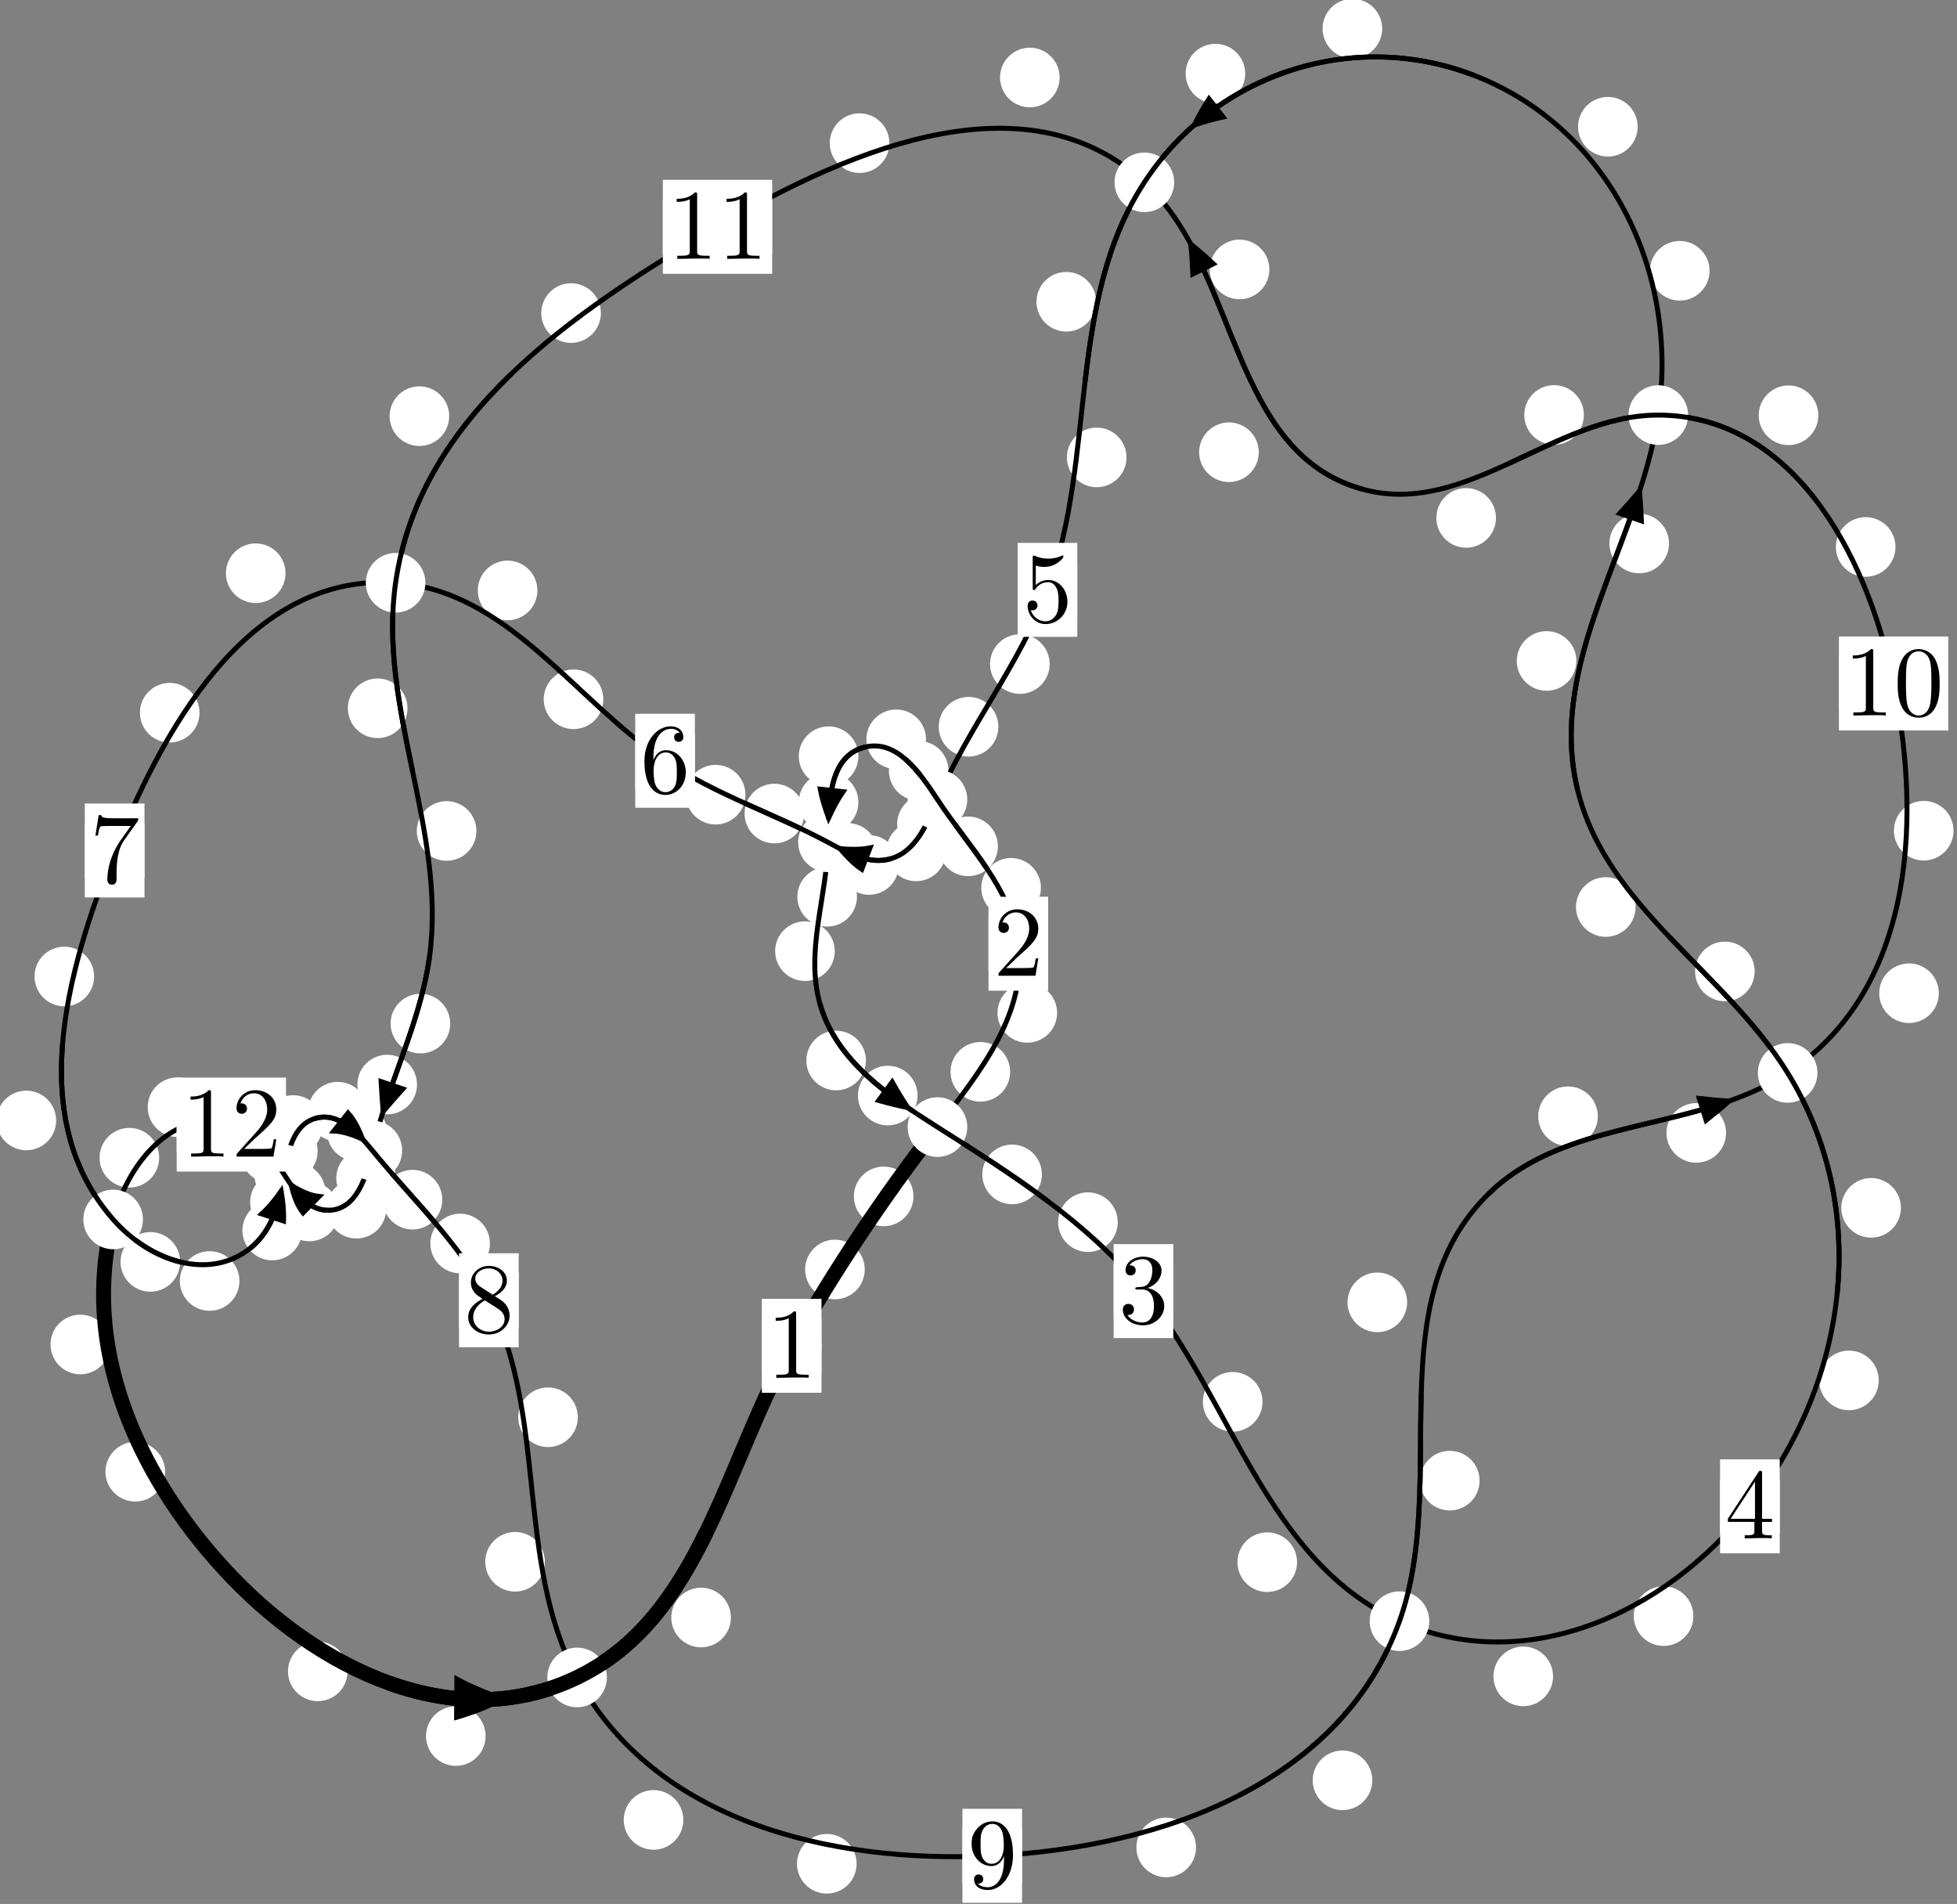 <?xml version="1.0"?>
<!-- Created by MetaPost 1.999 on 2021.07.06:0012 -->
<svg version="1.1" xmlns="http://www.w3.org/2000/svg" xmlns:xlink="http://www.w3.org/1999/xlink" width="196.229" height="190.888" viewBox="0 0 196.229 190.888">
<rect x="0" y="0" width="196.229" height="190.888" fill="#808080" stroke="none"/>
<!-- Original BoundingBox: -94.347839 -77.770126 101.881180 113.117676 -->
  <defs>
    <g transform="scale(0.01,0.01)" id="GLYPHcmr10_48">
      <path style="fill-rule: evenodd;" d="M460 -320C460 -400,455 -480,420 -554C374 -650,292 -666,250 -666C190 -666,117 -640,76 -547C44 -478,39 -400,39 -320C39 -245,43 -155,84 -79C127 2,200 22,249 22C303 22,379 1,423 -94C455 -163,460 -241,460 -320M249 -0C210 -0,151 -25,133 -121C122 -181,122 -273,122 -332C122 -396,122 -462,130 -516C149 -635,224 -644,249 -644C282 -644,348 -626,367 -527C377 -471,377 -395,377 -332C377 -257,377 -189,366 -125C351 -30,294 -0,249 -0"></path>
    </g>
    <g transform="scale(0.01,0.01)" id="GLYPHcmr10_49">
      <path style="fill-rule: evenodd;" d="M294 -640C294 -664,294 -666,271 -666C209 -602,121 -602,89 -602L89 -571C109 -571,168 -571,220 -597L220 -79C220 -43,217 -31,127 -31L95 -31L95 -0L257 -0L130 -3L217 -3L257 -3L297 -3L384 -3L419 -0L419 -31L387 -31C297 -31,294 -42,294 -79"></path>
    </g>
    <g transform="scale(0.01,0.01)" id="GLYPHcmr10_50">
      <path style="fill-rule: evenodd;" d="M127 -77L233 -180C389 -318,449 -372,449 -472C449 -586,359 -666,237 -666C124 -666,50 -574,50 -485C50 -429,100 -429,103 -429C120 -429,155 -441,155 -482C155 -508,137 -534,102 -534C94 -534,92 -534,89 -533C112 -598,166 -635,224 -635C315 -635,358 -554,358 -472C358 -392,308 -313,253 -251L61 -37C50 -26,50 -24,50 -0L421 -0L449 -174L424 -174C419 -144,412 -100,402 -85C395 -77,329 -77,307 -77"></path>
    </g>
    <g transform="scale(0.01,0.01)" id="GLYPHcmr10_51">
      <path style="fill-rule: evenodd;" d="M290 -352C372 -379,430 -449,430 -528C430 -610,342 -666,246 -666C145 -666,69 -606,69 -530C69 -497,91 -478,120 -478C151 -478,171 -500,171 -529C171 -579,124 -579,109 -579C140 -628,206 -641,242 -641C283 -641,338 -619,338 -529C338 -517,336 -459,310 -415C280 -367,246 -364,221 -363C213 -362,189 -360,182 -360C174 -359,167 -358,167 -348C167 -337,174 -337,191 -337L235 -337C317 -337,354 -269,354 -171C354 -35,285 -6,241 -6C198 -6,123 -23,88 -82C123 -77,154 -99,154 -137C154 -173,127 -193,98 -193C74 -193,42 -179,42 -135C42 -44,135 22,244 22C366 22,457 -69,457 -171C457 -253,394 -331,290 -352"></path>
    </g>
    <g transform="scale(0.01,0.01)" id="GLYPHcmr10_52">
      <path style="fill-rule: evenodd;" d="M294 -165L294 -78C294 -42,292 -31,218 -31L197 -31L197 -0L332 -0L238 -3L290 -3L332 -3L374 -3L427 -3L468 -0L468 -31L447 -31C373 -31,371 -42,371 -78L371 -165L471 -165L471 -196L371 -196L371 -651C371 -671,371 -677,355 -677C346 -677,343 -677,335 -665L28 -196L28 -165M300 -196L56 -196L300 -569"></path>
    </g>
    <g transform="scale(0.01,0.01)" id="GLYPHcmr10_53">
      <path style="fill-rule: evenodd;" d="M449 -201C449 -320,367 -420,259 -420C211 -420,168 -404,132 -369L132 -564C152 -558,185 -551,217 -551C340 -551,410 -642,410 -655C410 -661,407 -666,400 -666C399 -666,397 -666,392 -663C372 -654,323 -634,256 -634C216 -634,170 -641,123 -662C115 -665,113 -665,111 -665C101 -665,101 -657,101 -641L101 -345C101 -327,101 -319,115 -319C122 -319,124 -322,128 -328C139 -344,176 -398,257 -398C309 -398,334 -352,342 -334C358 -297,360 -258,360 -208C360 -173,360 -113,336 -71C312 -32,275 -6,229 -6C156 -6,99 -59,82 -118C85 -117,88 -116,99 -116C132 -116,149 -141,149 -165C149 -189,132 -214,99 -214C85 -214,50 -207,50 -161C50 -75,119 22,231 22C347 22,449 -74,449 -201"></path>
    </g>
    <g transform="scale(0.01,0.01)" id="GLYPHcmr10_54">
      <path style="fill-rule: evenodd;" d="M132 -328L132 -352C132 -605,256 -641,307 -641C331 -641,373 -635,395 -601C380 -601,340 -601,340 -556C340 -525,364 -510,386 -510C402 -510,432 -519,432 -558C432 -618,388 -666,305 -666C177 -666,42 -537,42 -316C42 -49,158 22,251 22C362 22,457 -72,457 -204C457 -331,368 -427,257 -427C189 -427,152 -376,132 -328M251 -6C188 -6,158 -66,152 -81C134 -128,134 -208,134 -226C134 -304,166 -404,256 -404C272 -404,318 -404,349 -342C367 -305,367 -254,367 -205C367 -157,367 -107,350 -71C320 -11,274 -6,251 -6"></path>
    </g>
    <g transform="scale(0.01,0.01)" id="GLYPHcmr10_55">
      <path style="fill-rule: evenodd;" d="M476 -609C485 -621,485 -623,485 -644L242 -644C120 -644,118 -657,114 -676L89 -676L56 -470L81 -470C84 -486,93 -549,106 -561C113 -567,191 -567,204 -567L411 -567C400 -551,321 -442,299 -409C209 -274,176 -135,176 -33C176 -23,176 22,222 22C268 22,268 -23,268 -33L268 -84C268 -139,271 -194,279 -248C283 -271,297 -357,341 -419"></path>
    </g>
    <g transform="scale(0.01,0.01)" id="GLYPHcmr10_56">
      <path style="fill-rule: evenodd;" d="M163 -457C117 -487,113 -521,113 -538C113 -599,178 -641,249 -641C322 -641,386 -589,386 -517C386 -460,347 -412,287 -377M309 -362C381 -399,430 -451,430 -517C430 -609,341 -666,250 -666C150 -666,69 -592,69 -499C69 -481,71 -436,113 -389C124 -377,161 -352,186 -335C128 -306,42 -250,42 -151C42 -45,144 22,249 22C362 22,457 -61,457 -168C457 -204,446 -249,408 -291C389 -312,373 -322,309 -362M209 -320L332 -242C360 -223,407 -193,407 -132C407 -58,332 -6,250 -6C164 -6,92 -68,92 -151C92 -209,124 -273,209 -320"></path>
    </g>
    <g transform="scale(0.01,0.01)" id="GLYPHcmr10_57">
      <path style="fill-rule: evenodd;" d="M367 -318L367 -286C367 -52,263 -6,205 -6C188 -6,134 -8,107 -42C151 -42,159 -71,159 -88C159 -119,135 -134,113 -134C97 -134,67 -125,67 -86C67 -19,121 22,206 22C335 22,457 -114,457 -329C457 -598,342 -666,253 -666C198 -666,149 -648,106 -603C65 -558,42 -516,42 -441C42 -316,130 -218,242 -218C303 -218,344 -260,367 -318M243 -241C227 -241,181 -241,150 -304C132 -341,132 -391,132 -440C132 -494,132 -541,153 -578C180 -628,218 -641,253 -641C299 -641,332 -607,349 -562C361 -530,365 -467,365 -421C365 -338,331 -241,243 -241"></path>
    </g>
  </defs>
  <path d="M86.709 127.276C86.709 126.483,86.394 125.723,85.833 125.162C85.273 124.602,84.513 124.287,83.72 124.287C82.927 124.287,82.167 124.602,81.607 125.162C81.046 125.723,80.731 126.483,80.731 127.276C80.731 128.068,81.046 128.828,81.607 129.389C82.167 129.949,82.927 130.264,83.72 130.264C84.513 130.264,85.273 129.949,85.833 129.389C86.394 128.828,86.709 128.068,86.709 127.276Z" style="fill: rgb(100%,100%,100%);stroke: none;"></path>
  <path d="M82.369 134.926C82.369 134.133,82.054 133.373,81.493 132.813C80.933 132.252,80.173 131.937,79.38 131.937C78.587 131.937,77.827 132.252,77.267 132.813C76.706 133.373,76.391 134.133,76.391 134.926C76.391 135.719,76.706 136.479,77.267 137.039C77.827 137.6,78.587 137.915,79.38 137.915C80.173 137.915,80.933 137.6,81.493 137.039C82.054 136.479,82.369 135.719,82.369 134.926Z" style="fill: rgb(100%,100%,100%);stroke: none;"></path>
  <path d="M101.289 107.46C101.289 106.668,100.974 105.907,100.414 105.347C99.854 104.786,99.093 104.472,98.301 104.472C97.508 104.472,96.748 104.786,96.187 105.347C95.627 105.907,95.312 106.668,95.312 107.46C95.312 108.253,95.627 109.013,96.187 109.574C96.748 110.134,97.508 110.449,98.301 110.449C99.093 110.449,99.854 110.134,100.414 109.574C100.974 109.013,101.289 108.253,101.289 107.46Z" style="fill: rgb(100%,100%,100%);stroke: none;"></path>
  <path d="M91.595 119.948C91.595 119.155,91.28 118.395,90.719 117.835C90.159 117.274,89.399 116.959,88.606 116.959C87.813 116.959,87.053 117.274,86.493 117.835C85.932 118.395,85.617 119.155,85.617 119.948C85.617 120.741,85.932 121.501,86.493 122.061C87.053 122.622,87.813 122.937,88.606 122.937C89.399 122.937,90.159 122.622,90.719 122.061C91.28 121.501,91.595 120.741,91.595 119.948Z" style="fill: rgb(100%,100%,100%);stroke: none;"></path>
  <path d="M104.372 89.012C104.372 88.22,104.057 87.46,103.497 86.899C102.936 86.339,102.176 86.024,101.384 86.024C100.591 86.024,99.831 86.339,99.27 86.899C98.71 87.46,98.395 88.22,98.395 89.012C98.395 89.805,98.71 90.565,99.27 91.126C99.831 91.686,100.591 92.001,101.384 92.001C102.176 92.001,102.936 91.686,103.497 91.126C104.057 90.565,104.372 89.805,104.372 89.012Z" style="fill: rgb(100%,100%,100%);stroke: none;"></path>
  <path d="M105.997 101.551C105.997 100.758,105.682 99.998,105.122 99.437C104.561 98.877,103.801 98.562,103.008 98.562C102.216 98.562,101.455 98.877,100.895 99.437C100.334 99.998,100.019 100.758,100.019 101.551C100.019 102.343,100.334 103.103,100.895 103.664C101.455 104.224,102.216 104.539,103.008 104.539C103.801 104.539,104.561 104.224,105.122 103.664C105.682 103.103,105.997 102.343,105.997 101.551Z" style="fill: rgb(100%,100%,100%);stroke: none;"></path>
  <path d="M95.107 77.278C95.107 76.486,94.792 75.726,94.232 75.165C93.671 74.605,92.911 74.29,92.118 74.29C91.326 74.29,90.565 74.605,90.005 75.165C89.445 75.726,89.13 76.486,89.13 77.278C89.13 78.071,89.445 78.831,90.005 79.392C90.565 79.952,91.326 80.267,92.118 80.267C92.911 80.267,93.671 79.952,94.232 79.392C94.792 78.831,95.107 78.071,95.107 77.278Z" style="fill: rgb(100%,100%,100%);stroke: none;"></path>
  <path d="M100.061 84.852C100.061 84.06,99.746 83.299,99.185 82.739C98.625 82.178,97.865 81.864,97.072 81.864C96.279 81.864,95.519 82.178,94.959 82.739C94.398 83.299,94.083 84.06,94.083 84.852C94.083 85.645,94.398 86.405,94.959 86.966C95.519 87.526,96.279 87.841,97.072 87.841C97.865 87.841,98.625 87.526,99.185 86.966C99.746 86.405,100.061 85.645,100.061 84.852Z" style="fill: rgb(100%,100%,100%);stroke: none;"></path>
  <path d="M86.073 75.816C86.073 75.023,85.758 74.263,85.197 73.702C84.637 73.142,83.877 72.827,83.084 72.827C82.291 72.827,81.531 73.142,80.971 73.702C80.41 74.263,80.095 75.023,80.095 75.816C80.095 76.608,80.41 77.369,80.971 77.929C81.531 78.489,82.291 78.804,83.084 78.804C83.877 78.804,84.637 78.489,85.197 77.929C85.758 77.369,86.073 76.608,86.073 75.816Z" style="fill: rgb(100%,100%,100%);stroke: none;"></path>
  <path d="M92.853 74.121C92.853 73.329,92.538 72.568,91.977 72.008C91.417 71.447,90.657 71.133,89.864 71.133C89.071 71.133,88.311 71.447,87.751 72.008C87.19 72.568,86.875 73.329,86.875 74.121C86.875 74.914,87.19 75.674,87.751 76.235C88.311 76.795,89.071 77.11,89.864 77.11C90.657 77.11,91.417 76.795,91.977 76.235C92.538 75.674,92.853 74.914,92.853 74.121Z" style="fill: rgb(100%,100%,100%);stroke: none;"></path>
  <path d="M85.928 89.909C85.928 89.117,85.613 88.357,85.052 87.796C84.492 87.236,83.732 86.921,82.939 86.921C82.146 86.921,81.386 87.236,80.826 87.796C80.265 88.357,79.95 89.117,79.95 89.909C79.95 90.702,80.265 91.462,80.826 92.023C81.386 92.583,82.146 92.898,82.939 92.898C83.732 92.898,84.492 92.583,85.052 92.023C85.613 91.462,85.928 90.702,85.928 89.909Z" style="fill: rgb(100%,100%,100%);stroke: none;"></path>
  <path d="M86.072 80.433C86.072 79.64,85.757 78.88,85.196 78.32C84.636 77.759,83.875 77.444,83.083 77.444C82.29 77.444,81.53 77.759,80.969 78.32C80.409 78.88,80.094 79.64,80.094 80.433C80.094 81.226,80.409 81.986,80.969 82.546C81.53 83.107,82.29 83.422,83.083 83.422C83.875 83.422,84.636 83.107,85.196 82.546C85.757 81.986,86.072 81.226,86.072 80.433Z" style="fill: rgb(100%,100%,100%);stroke: none;"></path>
  <path d="M86.828 106.325C86.828 105.533,86.514 104.772,85.953 104.212C85.393 103.651,84.632 103.336,83.84 103.336C83.047 103.336,82.287 103.651,81.726 104.212C81.166 104.772,80.851 105.533,80.851 106.325C80.851 107.118,81.166 107.878,81.726 108.439C82.287 108.999,83.047 109.314,83.84 109.314C84.632 109.314,85.393 108.999,85.953 108.439C86.514 107.878,86.828 107.118,86.828 106.325Z" style="fill: rgb(100%,100%,100%);stroke: none;"></path>
  <path d="M83.701 95.362C83.701 94.57,83.386 93.81,82.826 93.249C82.265 92.689,81.505 92.374,80.713 92.374C79.92 92.374,79.16 92.689,78.599 93.249C78.039 93.81,77.724 94.57,77.724 95.362C77.724 96.155,78.039 96.915,78.599 97.476C79.16 98.036,79.92 98.351,80.713 98.351C81.505 98.351,82.265 98.036,82.826 97.476C83.386 96.915,83.701 96.155,83.701 95.362Z" style="fill: rgb(100%,100%,100%);stroke: none;"></path>
  <path d="M104.471 117.744C104.471 116.951,104.156 116.191,103.596 115.631C103.035 115.07,102.275 114.755,101.483 114.755C100.69 114.755,99.93 115.07,99.369 115.631C98.809 116.191,98.494 116.951,98.494 117.744C98.494 118.537,98.809 119.297,99.369 119.857C99.93 120.418,100.69 120.733,101.483 120.733C102.275 120.733,103.035 120.418,103.596 119.857C104.156 119.297,104.471 118.537,104.471 117.744Z" style="fill: rgb(100%,100%,100%);stroke: none;"></path>
  <path d="M92.003 109.839C92.003 109.046,91.688 108.286,91.127 107.725C90.567 107.165,89.806 106.85,89.014 106.85C88.221 106.85,87.461 107.165,86.9 107.725C86.34 108.286,86.025 109.046,86.025 109.839C86.025 110.631,86.34 111.391,86.9 111.952C87.461 112.512,88.221 112.827,89.014 112.827C89.806 112.827,90.567 112.512,91.127 111.952C91.688 111.391,92.003 110.631,92.003 109.839Z" style="fill: rgb(100%,100%,100%);stroke: none;"></path>
  <path d="M126.592 140.544C126.592 139.751,126.277 138.991,125.716 138.431C125.156 137.87,124.396 137.555,123.603 137.555C122.81 137.555,122.05 137.87,121.49 138.431C120.929 138.991,120.614 139.751,120.614 140.544C120.614 141.337,120.929 142.097,121.49 142.657C122.05 143.218,122.81 143.533,123.603 143.533C124.396 143.533,125.156 143.218,125.716 142.657C126.277 142.097,126.592 141.337,126.592 140.544Z" style="fill: rgb(100%,100%,100%);stroke: none;"></path>
  <path d="M112.078 122.533C112.078 121.74,111.763 120.98,111.203 120.419C110.642 119.859,109.882 119.544,109.089 119.544C108.297 119.544,107.537 119.859,106.976 120.419C106.416 120.98,106.101 121.74,106.101 122.533C106.101 123.325,106.416 124.085,106.976 124.646C107.537 125.206,108.297 125.521,109.089 125.521C109.882 125.521,110.642 125.206,111.203 124.646C111.763 124.085,112.078 123.325,112.078 122.533Z" style="fill: rgb(100%,100%,100%);stroke: none;"></path>
  <path d="M155.726 168.069C155.726 167.276,155.411 166.516,154.85 165.956C154.29 165.395,153.53 165.08,152.737 165.08C151.944 165.08,151.184 165.395,150.624 165.956C150.063 166.516,149.748 167.276,149.748 168.069C149.748 168.862,150.063 169.622,150.624 170.182C151.184 170.743,151.944 171.058,152.737 171.058C153.53 171.058,154.29 170.743,154.85 170.182C155.411 169.622,155.726 168.862,155.726 168.069Z" style="fill: rgb(100%,100%,100%);stroke: none;"></path>
  <path d="M130.055 156.622C130.055 155.829,129.741 155.069,129.18 154.509C128.62 153.948,127.859 153.633,127.067 153.633C126.274 153.633,125.514 153.948,124.953 154.509C124.393 155.069,124.078 155.829,124.078 156.622C124.078 157.415,124.393 158.175,124.953 158.735C125.514 159.296,126.274 159.611,127.067 159.611C127.859 159.611,128.62 159.296,129.18 158.735C129.741 158.175,130.055 157.415,130.055 156.622Z" style="fill: rgb(100%,100%,100%);stroke: none;"></path>
  <path d="M188.383 138.397C188.383 137.604,188.068 136.844,187.507 136.284C186.947 135.723,186.186 135.408,185.394 135.408C184.601 135.408,183.841 135.723,183.28 136.284C182.72 136.844,182.405 137.604,182.405 138.397C182.405 139.19,182.72 139.95,183.28 140.51C183.841 141.071,184.601 141.386,185.394 141.386C186.186 141.386,186.947 141.071,187.507 140.51C188.068 139.95,188.383 139.19,188.383 138.397Z" style="fill: rgb(100%,100%,100%);stroke: none;"></path>
  <path d="M169.796 162.029C169.796 161.236,169.481 160.476,168.921 159.916C168.36 159.355,167.6 159.04,166.808 159.04C166.015 159.04,165.255 159.355,164.694 159.916C164.134 160.476,163.819 161.236,163.819 162.029C163.819 162.822,164.134 163.582,164.694 164.142C165.255 164.703,166.015 165.018,166.808 165.018C167.6 165.018,168.36 164.703,168.921 164.142C169.481 163.582,169.796 162.822,169.796 162.029Z" style="fill: rgb(100%,100%,100%);stroke: none;"></path>
  <path d="M175.942 97.395C175.942 96.602,175.627 95.842,175.067 95.281C174.506 94.721,173.746 94.406,172.953 94.406C172.161 94.406,171.401 94.721,170.84 95.281C170.28 95.842,169.965 96.602,169.965 97.395C169.965 98.187,170.28 98.947,170.84 99.508C171.401 100.068,172.161 100.383,172.953 100.383C173.746 100.383,174.506 100.068,175.067 99.508C175.627 98.947,175.942 98.187,175.942 97.395Z" style="fill: rgb(100%,100%,100%);stroke: none;"></path>
  <path d="M190.605 121.096C190.605 120.304,190.29 119.544,189.729 118.983C189.169 118.423,188.409 118.108,187.616 118.108C186.823 118.108,186.063 118.423,185.503 118.983C184.942 119.544,184.627 120.304,184.627 121.096C184.627 121.889,184.942 122.649,185.503 123.21C186.063 123.77,186.823 124.085,187.616 124.085C188.409 124.085,189.169 123.77,189.729 123.21C190.29 122.649,190.605 121.889,190.605 121.096Z" style="fill: rgb(100%,100%,100%);stroke: none;"></path>
  <path d="M158.063 66.266C158.063 65.473,157.749 64.713,157.188 64.153C156.628 63.592,155.867 63.277,155.075 63.277C154.282 63.277,153.522 63.592,152.961 64.153C152.401 64.713,152.086 65.473,152.086 66.266C152.086 67.059,152.401 67.819,152.961 68.379C153.522 68.94,154.282 69.255,155.075 69.255C155.867 69.255,156.628 68.94,157.188 68.379C157.749 67.819,158.063 67.059,158.063 66.266Z" style="fill: rgb(100%,100%,100%);stroke: none;"></path>
  <path d="M164 90.934C164 90.141,163.685 89.381,163.125 88.821C162.564 88.26,161.804 87.945,161.012 87.945C160.219 87.945,159.459 88.26,158.898 88.821C158.338 89.381,158.023 90.141,158.023 90.934C158.023 91.727,158.338 92.487,158.898 93.047C159.459 93.608,160.219 93.923,161.012 93.923C161.804 93.923,162.564 93.608,163.125 93.047C163.685 92.487,164 91.727,164 90.934Z" style="fill: rgb(100%,100%,100%);stroke: none;"></path>
  <path d="M171.417 27.146C171.417 26.354,171.102 25.593,170.541 25.033C169.981 24.472,169.221 24.158,168.428 24.158C167.635 24.158,166.875 24.472,166.315 25.033C165.754 25.593,165.439 26.354,165.439 27.146C165.439 27.939,165.754 28.699,166.315 29.26C166.875 29.82,167.635 30.135,168.428 30.135C169.221 30.135,169.981 29.82,170.541 29.26C171.102 28.699,171.417 27.939,171.417 27.146Z" style="fill: rgb(100%,100%,100%);stroke: none;"></path>
  <path d="M167.35 54.49C167.35 53.698,167.036 52.938,166.475 52.377C165.915 51.817,165.154 51.502,164.362 51.502C163.569 51.502,162.809 51.817,162.248 52.377C161.688 52.938,161.373 53.698,161.373 54.49C161.373 55.283,161.688 56.043,162.248 56.604C162.809 57.164,163.569 57.479,164.362 57.479C165.154 57.479,165.915 57.164,166.475 56.604C167.036 56.043,167.35 55.283,167.35 54.49Z" style="fill: rgb(100%,100%,100%);stroke: none;"></path>
  <path d="M138.592 2.871C138.592 2.078,138.278 1.318,137.717 0.758C137.157 0.197,136.396 -0.118,135.604 -0.118C134.811 -0.118,134.051 0.197,133.49 0.758C132.93 1.318,132.615 2.078,132.615 2.871C132.615 3.664,132.93 4.424,133.49 4.984C134.051 5.545,134.811 5.86,135.604 5.86C136.396 5.86,137.157 5.545,137.717 4.984C138.278 4.424,138.592 3.664,138.592 2.871Z" style="fill: rgb(100%,100%,100%);stroke: none;"></path>
  <path d="M164.209 12.706C164.209 11.914,163.894 11.154,163.334 10.593C162.773 10.033,162.013 9.718,161.22 9.718C160.428 9.718,159.668 10.033,159.107 10.593C158.547 11.154,158.232 11.914,158.232 12.706C158.232 13.499,158.547 14.259,159.107 14.82C159.668 15.38,160.428 15.695,161.22 15.695C162.013 15.695,162.773 15.38,163.334 14.82C163.894 14.259,164.209 13.499,164.209 12.706Z" style="fill: rgb(100%,100%,100%);stroke: none;"></path>
  <path d="M109.906 30.254C109.906 29.461,109.591 28.701,109.031 28.141C108.47 27.58,107.71 27.265,106.917 27.265C106.125 27.265,105.364 27.58,104.804 28.141C104.243 28.701,103.928 29.461,103.928 30.254C103.928 31.047,104.243 31.807,104.804 32.367C105.364 32.928,106.125 33.243,106.917 33.243C107.71 33.243,108.47 32.928,109.031 32.367C109.591 31.807,109.906 31.047,109.906 30.254Z" style="fill: rgb(100%,100%,100%);stroke: none;"></path>
  <path d="M124.859 7.383C124.859 6.59,124.544 5.83,123.984 5.27C123.423 4.709,122.663 4.394,121.87 4.394C121.078 4.394,120.317 4.709,119.757 5.27C119.196 5.83,118.882 6.59,118.882 7.383C118.882 8.176,119.196 8.936,119.757 9.496C120.317 10.057,121.078 10.372,121.87 10.372C122.663 10.372,123.423 10.057,123.984 9.496C124.544 8.936,124.859 8.176,124.859 7.383Z" style="fill: rgb(100%,100%,100%);stroke: none;"></path>
  <path d="M105.252 66.577C105.252 65.785,104.937 65.024,104.376 64.464C103.816 63.903,103.056 63.589,102.263 63.589C101.47 63.589,100.71 63.903,100.15 64.464C99.589 65.024,99.274 65.785,99.274 66.577C99.274 67.37,99.589 68.13,100.15 68.691C100.71 69.251,101.47 69.566,102.263 69.566C103.056 69.566,103.816 69.251,104.376 68.691C104.937 68.13,105.252 67.37,105.252 66.577Z" style="fill: rgb(100%,100%,100%);stroke: none;"></path>
  <path d="M112.957 45.86C112.957 45.067,112.642 44.307,112.081 43.747C111.521 43.186,110.76 42.871,109.968 42.871C109.175 42.871,108.415 43.186,107.854 43.747C107.294 44.307,106.979 45.067,106.979 45.86C106.979 46.653,107.294 47.413,107.854 47.973C108.415 48.534,109.175 48.849,109.968 48.849C110.76 48.849,111.521 48.534,112.081 47.973C112.642 47.413,112.957 46.653,112.957 45.86Z" style="fill: rgb(100%,100%,100%);stroke: none;"></path>
  <path d="M95.934 82.622C95.934 81.83,95.619 81.069,95.059 80.509C94.498 79.949,93.738 79.634,92.946 79.634C92.153 79.634,91.393 79.949,90.832 80.509C90.272 81.069,89.957 81.83,89.957 82.622C89.957 83.415,90.272 84.175,90.832 84.736C91.393 85.296,92.153 85.611,92.946 85.611C93.738 85.611,94.498 85.296,95.059 84.736C95.619 84.175,95.934 83.415,95.934 82.622Z" style="fill: rgb(100%,100%,100%);stroke: none;"></path>
  <path d="M100.106 72.862C100.106 72.07,99.791 71.309,99.231 70.749C98.67 70.188,97.91 69.873,97.117 69.873C96.325 69.873,95.564 70.188,95.004 70.749C94.444 71.309,94.129 72.07,94.129 72.862C94.129 73.655,94.444 74.415,95.004 74.976C95.564 75.536,96.325 75.851,97.117 75.851C97.91 75.851,98.67 75.536,99.231 74.976C99.791 74.415,100.106 73.655,100.106 72.862Z" style="fill: rgb(100%,100%,100%);stroke: none;"></path>
  <path d="M90.124 86.721C90.124 85.929,89.81 85.169,89.249 84.608C88.689 84.048,87.928 83.733,87.136 83.733C86.343 83.733,85.583 84.048,85.022 84.608C84.462 85.169,84.147 85.929,84.147 86.721C84.147 87.514,84.462 88.274,85.022 88.835C85.583 89.395,86.343 89.71,87.136 89.71C87.928 89.71,88.689 89.395,89.249 88.835C89.81 88.274,90.124 87.514,90.124 86.721Z" style="fill: rgb(100%,100%,100%);stroke: none;"></path>
  <path d="M94.85 85.358C94.85 84.565,94.535 83.805,93.975 83.244C93.414 82.684,92.654 82.369,91.861 82.369C91.069 82.369,90.309 82.684,89.748 83.244C89.188 83.805,88.873 84.565,88.873 85.358C88.873 86.15,89.188 86.911,89.748 87.471C90.309 88.032,91.069 88.346,91.861 88.346C92.654 88.346,93.414 88.032,93.975 87.471C94.535 86.911,94.85 86.15,94.85 85.358Z" style="fill: rgb(100%,100%,100%);stroke: none;"></path>
  <path d="M80.635 81.567C80.635 80.774,80.32 80.014,79.76 79.453C79.199 78.893,78.439 78.578,77.647 78.578C76.854 78.578,76.094 78.893,75.533 79.453C74.973 80.014,74.658 80.774,74.658 81.567C74.658 82.359,74.973 83.119,75.533 83.68C76.094 84.24,76.854 84.555,77.647 84.555C78.439 84.555,79.199 84.24,79.76 83.68C80.32 83.119,80.635 82.359,80.635 81.567Z" style="fill: rgb(100%,100%,100%);stroke: none;"></path>
  <path d="M88.005 85.519C88.005 84.726,87.69 83.966,87.129 83.405C86.569 82.845,85.809 82.53,85.016 82.53C84.223 82.53,83.463 82.845,82.903 83.405C82.342 83.966,82.027 84.726,82.027 85.519C82.027 86.311,82.342 87.071,82.903 87.632C83.463 88.192,84.223 88.507,85.016 88.507C85.809 88.507,86.569 88.192,87.129 87.632C87.69 87.071,88.005 86.311,88.005 85.519Z" style="fill: rgb(100%,100%,100%);stroke: none;"></path>
  <path d="M60.496 70.108C60.496 69.315,60.181 68.555,59.621 67.995C59.06 67.434,58.3 67.119,57.507 67.119C56.715 67.119,55.955 67.434,55.394 67.995C54.834 68.555,54.519 69.315,54.519 70.108C54.519 70.901,54.834 71.661,55.394 72.221C55.955 72.782,56.715 73.097,57.507 73.097C58.3 73.097,59.06 72.782,59.621 72.221C60.181 71.661,60.496 70.901,60.496 70.108Z" style="fill: rgb(100%,100%,100%);stroke: none;"></path>
  <path d="M74.744 79.674C74.744 78.881,74.429 78.121,73.869 77.56C73.308 77,72.548 76.685,71.756 76.685C70.963 76.685,70.203 77,69.642 77.56C69.082 78.121,68.767 78.881,68.767 79.674C68.767 80.466,69.082 81.226,69.642 81.787C70.203 82.347,70.963 82.662,71.756 82.662C72.548 82.662,73.308 82.347,73.869 81.787C74.429 81.226,74.744 80.466,74.744 79.674Z" style="fill: rgb(100%,100%,100%);stroke: none;"></path>
  <path d="M28.629 57.471C28.629 56.678,28.314 55.918,27.754 55.357C27.193 54.797,26.433 54.482,25.641 54.482C24.848 54.482,24.088 54.797,23.527 55.357C22.967 55.918,22.652 56.678,22.652 57.471C22.652 58.263,22.967 59.023,23.527 59.584C24.088 60.144,24.848 60.459,25.641 60.459C26.433 60.459,27.193 60.144,27.754 59.584C28.314 59.023,28.629 58.263,28.629 57.471Z" style="fill: rgb(100%,100%,100%);stroke: none;"></path>
  <path d="M53.885 59.196C53.885 58.404,53.57 57.643,53.01 57.083C52.45 56.523,51.689 56.208,50.897 56.208C50.104 56.208,49.344 56.523,48.783 57.083C48.223 57.643,47.908 58.404,47.908 59.196C47.908 59.989,48.223 60.749,48.783 61.31C49.344 61.87,50.104 62.185,50.897 62.185C51.689 62.185,52.45 61.87,53.01 61.31C53.57 60.749,53.885 59.989,53.885 59.196Z" style="fill: rgb(100%,100%,100%);stroke: none;"></path>
  <path d="M9.438 97.902C9.438 97.109,9.123 96.349,8.562 95.789C8.002 95.228,7.241 94.913,6.449 94.913C5.656 94.913,4.896 95.228,4.335 95.789C3.775 96.349,3.46 97.109,3.46 97.902C3.46 98.695,3.775 99.455,4.335 100.015C4.896 100.576,5.656 100.891,6.449 100.891C7.241 100.891,8.002 100.576,8.562 100.015C9.123 99.455,9.438 98.695,9.438 97.902Z" style="fill: rgb(100%,100%,100%);stroke: none;"></path>
  <path d="M20.005 71.455C20.005 70.663,19.69 69.903,19.129 69.342C18.569 68.782,17.809 68.467,17.016 68.467C16.223 68.467,15.463 68.782,14.903 69.342C14.342 69.903,14.027 70.663,14.027 71.455C14.027 72.248,14.342 73.008,14.903 73.569C15.463 74.129,16.223 74.444,17.016 74.444C17.809 74.444,18.569 74.129,19.129 73.569C19.69 73.008,20.005 72.248,20.005 71.455Z" style="fill: rgb(100%,100%,100%);stroke: none;"></path>
  <path d="M18.065 126.514C18.065 125.722,17.75 124.961,17.19 124.401C16.629 123.841,15.869 123.526,15.076 123.526C14.284 123.526,13.524 123.841,12.963 124.401C12.403 124.961,12.088 125.722,12.088 126.514C12.088 127.307,12.403 128.067,12.963 128.628C13.524 129.188,14.284 129.503,15.076 129.503C15.869 129.503,16.629 129.188,17.19 128.628C17.75 128.067,18.065 127.307,18.065 126.514Z" style="fill: rgb(100%,100%,100%);stroke: none;"></path>
  <path d="M5.63 112.334C5.63 111.542,5.315 110.782,4.754 110.221C4.194 109.661,3.434 109.346,2.641 109.346C1.848 109.346,1.088 109.661,0.528 110.221C-0.033 110.782,-0.348 111.542,-0.348 112.334C-0.348 113.127,-0.033 113.887,0.528 114.448C1.088 115.008,1.848 115.323,2.641 115.323C3.434 115.323,4.194 115.008,4.754 114.448C5.315 113.887,5.63 113.127,5.63 112.334Z" style="fill: rgb(100%,100%,100%);stroke: none;"></path>
  <path d="M30.285 123.368C30.285 122.575,29.97 121.815,29.409 121.254C28.849 120.694,28.089 120.379,27.296 120.379C26.503 120.379,25.743 120.694,25.183 121.254C24.622 121.815,24.307 122.575,24.307 123.368C24.307 124.16,24.622 124.92,25.183 125.481C25.743 126.041,26.503 126.356,27.296 126.356C28.089 126.356,28.849 126.041,29.409 125.481C29.97 124.92,30.285 124.16,30.285 123.368Z" style="fill: rgb(100%,100%,100%);stroke: none;"></path>
  <path d="M24.009 128.43C24.009 127.637,23.694 126.877,23.134 126.317C22.574 125.756,21.813 125.441,21.021 125.441C20.228 125.441,19.468 125.756,18.907 126.317C18.347 126.877,18.032 127.637,18.032 128.43C18.032 129.223,18.347 129.983,18.907 130.543C19.468 131.104,20.228 131.419,21.021 131.419C21.813 131.419,22.574 131.104,23.134 130.543C23.694 129.983,24.009 129.223,24.009 128.43Z" style="fill: rgb(100%,100%,100%);stroke: none;"></path>
  <path d="M31.85 115.402C31.85 114.609,31.536 113.849,30.975 113.289C30.415 112.728,29.654 112.413,28.862 112.413C28.069 112.413,27.309 112.728,26.748 113.289C26.188 113.849,25.873 114.609,25.873 115.402C25.873 116.195,26.188 116.955,26.748 117.515C27.309 118.076,28.069 118.391,28.862 118.391C29.654 118.391,30.415 118.076,30.975 117.515C31.536 116.955,31.85 116.195,31.85 115.402Z" style="fill: rgb(100%,100%,100%);stroke: none;"></path>
  <path d="M31.059 120.532C31.059 119.739,30.744 118.979,30.184 118.419C29.623 117.858,28.863 117.543,28.071 117.543C27.278 117.543,26.518 117.858,25.957 118.419C25.397 118.979,25.082 119.739,25.082 120.532C25.082 121.325,25.397 122.085,25.957 122.645C26.518 123.206,27.278 123.521,28.071 123.521C28.863 123.521,29.623 123.206,30.184 122.645C30.744 122.085,31.059 121.325,31.059 120.532Z" style="fill: rgb(100%,100%,100%);stroke: none;"></path>
  <path d="M36.855 111.456C36.855 110.663,36.54 109.903,35.98 109.343C35.419 108.782,34.659 108.467,33.866 108.467C33.074 108.467,32.314 108.782,31.753 109.343C31.193 109.903,30.878 110.663,30.878 111.456C30.878 112.249,31.193 113.009,31.753 113.569C32.314 114.13,33.074 114.445,33.866 114.445C34.659 114.445,35.419 114.13,35.98 113.569C36.54 113.009,36.855 112.249,36.855 111.456Z" style="fill: rgb(100%,100%,100%);stroke: none;"></path>
  <path d="M32.384 112.794C32.384 112.001,32.069 111.241,31.509 110.68C30.948 110.12,30.188 109.805,29.396 109.805C28.603 109.805,27.843 110.12,27.282 110.68C26.722 111.241,26.407 112.001,26.407 112.794C26.407 113.586,26.722 114.347,27.282 114.907C27.843 115.468,28.603 115.782,29.396 115.782C30.188 115.782,30.948 115.468,31.509 114.907C32.069 114.347,32.384 113.586,32.384 112.794Z" style="fill: rgb(100%,100%,100%);stroke: none;"></path>
  <path d="M44.349 120.278C44.349 119.485,44.034 118.725,43.473 118.164C42.913 117.604,42.153 117.289,41.36 117.289C40.567 117.289,39.807 117.604,39.247 118.164C38.686 118.725,38.371 119.485,38.371 120.278C38.371 121.07,38.686 121.831,39.247 122.391C39.807 122.952,40.567 123.267,41.36 123.267C42.153 123.267,42.913 122.952,43.473 122.391C44.034 121.831,44.349 121.07,44.349 120.278Z" style="fill: rgb(100%,100%,100%);stroke: none;"></path>
  <path d="M38.764 113.433C38.764 112.641,38.449 111.881,37.888 111.32C37.328 110.76,36.568 110.445,35.775 110.445C34.982 110.445,34.222 110.76,33.662 111.32C33.101 111.881,32.786 112.641,32.786 113.433C32.786 114.226,33.101 114.986,33.662 115.547C34.222 116.107,34.982 116.422,35.775 116.422C36.568 116.422,37.328 116.107,37.888 115.547C38.449 114.986,38.764 114.226,38.764 113.433Z" style="fill: rgb(100%,100%,100%);stroke: none;"></path>
  <path d="M57.938 142.091C57.938 141.298,57.624 140.538,57.063 139.977C56.503 139.417,55.742 139.102,54.95 139.102C54.157 139.102,53.397 139.417,52.836 139.977C52.276 140.538,51.961 141.298,51.961 142.091C51.961 142.883,52.276 143.644,52.836 144.204C53.397 144.765,54.157 145.08,54.95 145.08C55.742 145.08,56.503 144.765,57.063 144.204C57.624 143.644,57.938 142.883,57.938 142.091Z" style="fill: rgb(100%,100%,100%);stroke: none;"></path>
  <path d="M49.127 124.672C49.127 123.879,48.813 123.119,48.252 122.558C47.692 121.998,46.931 121.683,46.139 121.683C45.346 121.683,44.586 121.998,44.025 122.558C43.465 123.119,43.15 123.879,43.15 124.672C43.15 125.464,43.465 126.224,44.025 126.785C44.586 127.345,45.346 127.66,46.139 127.66C46.931 127.66,47.692 127.345,48.252 126.785C48.813 126.224,49.127 125.464,49.127 124.672Z" style="fill: rgb(100%,100%,100%);stroke: none;"></path>
  <path d="M68.519 182.461C68.519 181.668,68.204 180.908,67.644 180.347C67.083 179.787,66.323 179.472,65.531 179.472C64.738 179.472,63.978 179.787,63.417 180.347C62.857 180.908,62.542 181.668,62.542 182.461C62.542 183.253,62.857 184.013,63.417 184.574C63.978 185.134,64.738 185.449,65.531 185.449C66.323 185.449,67.083 185.134,67.644 184.574C68.204 184.013,68.519 183.253,68.519 182.461Z" style="fill: rgb(100%,100%,100%);stroke: none;"></path>
  <path d="M54.632 156.582C54.632 155.789,54.317 155.029,53.756 154.468C53.196 153.908,52.436 153.593,51.643 153.593C50.85 153.593,50.09 153.908,49.53 154.468C48.969 155.029,48.654 155.789,48.654 156.582C48.654 157.374,48.969 158.135,49.53 158.695C50.09 159.256,50.85 159.57,51.643 159.57C52.436 159.57,53.196 159.256,53.756 158.695C54.317 158.135,54.632 157.374,54.632 156.582Z" style="fill: rgb(100%,100%,100%);stroke: none;"></path>
  <path d="M119.925 185.219C119.925 184.427,119.61 183.666,119.049 183.106C118.489 182.546,117.729 182.231,116.936 182.231C116.143 182.231,115.383 182.546,114.823 183.106C114.262 183.666,113.947 184.427,113.947 185.219C113.947 186.012,114.262 186.772,114.823 187.333C115.383 187.893,116.143 188.208,116.936 188.208C117.729 188.208,118.489 187.893,119.049 187.333C119.61 186.772,119.925 186.012,119.925 185.219Z" style="fill: rgb(100%,100%,100%);stroke: none;"></path>
  <path d="M85.893 186.859C85.893 186.067,85.578 185.307,85.017 184.746C84.457 184.186,83.697 183.871,82.904 183.871C82.111 183.871,81.351 184.186,80.791 184.746C80.23 185.307,79.915 186.067,79.915 186.859C79.915 187.652,80.23 188.412,80.791 188.973C81.351 189.533,82.111 189.848,82.904 189.848C83.697 189.848,84.457 189.533,85.017 188.973C85.578 188.412,85.893 187.652,85.893 186.859Z" style="fill: rgb(100%,100%,100%);stroke: none;"></path>
  <path d="M148.359 148.447C148.359 147.654,148.044 146.894,147.484 146.334C146.923 145.773,146.163 145.458,145.37 145.458C144.578 145.458,143.818 145.773,143.257 146.334C142.697 146.894,142.382 147.654,142.382 148.447C142.382 149.24,142.697 150,143.257 150.56C143.818 151.121,144.578 151.436,145.37 151.436C146.163 151.436,146.923 151.121,147.484 150.56C148.044 150,148.359 149.24,148.359 148.447Z" style="fill: rgb(100%,100%,100%);stroke: none;"></path>
  <path d="M137.602 178.49C137.602 177.697,137.288 176.937,136.727 176.377C136.167 175.816,135.406 175.501,134.614 175.501C133.821 175.501,133.061 175.816,132.5 176.377C131.94 176.937,131.625 177.697,131.625 178.49C131.625 179.283,131.94 180.043,132.5 180.603C133.061 181.164,133.821 181.479,134.614 181.479C135.406 181.479,136.167 181.164,136.727 180.603C137.288 180.043,137.602 179.283,137.602 178.49Z" style="fill: rgb(100%,100%,100%);stroke: none;"></path>
  <path d="M160.214 111.915C160.214 111.122,159.899 110.362,159.339 109.801C158.778 109.241,158.018 108.926,157.226 108.926C156.433 108.926,155.673 109.241,155.112 109.801C154.552 110.362,154.237 111.122,154.237 111.915C154.237 112.707,154.552 113.467,155.112 114.028C155.673 114.588,156.433 114.903,157.226 114.903C158.018 114.903,158.778 114.588,159.339 114.028C159.899 113.467,160.214 112.707,160.214 111.915Z" style="fill: rgb(100%,100%,100%);stroke: none;"></path>
  <path d="M141.094 130.572C141.094 129.779,140.779 129.019,140.219 128.459C139.658 127.898,138.898 127.583,138.105 127.583C137.313 127.583,136.552 127.898,135.992 128.459C135.431 129.019,135.116 129.779,135.116 130.572C135.116 131.365,135.431 132.125,135.992 132.685C136.552 133.246,137.313 133.561,138.105 133.561C138.898 133.561,139.658 133.246,140.219 132.685C140.779 132.125,141.094 131.365,141.094 130.572Z" style="fill: rgb(100%,100%,100%);stroke: none;"></path>
  <path d="M194.407 99.578C194.407 98.786,194.092 98.025,193.532 97.465C192.971 96.904,192.211 96.59,191.418 96.59C190.626 96.59,189.865 96.904,189.305 97.465C188.744 98.025,188.43 98.786,188.43 99.578C188.43 100.371,188.744 101.131,189.305 101.692C189.865 102.252,190.626 102.567,191.418 102.567C192.211 102.567,192.971 102.252,193.532 101.692C194.092 101.131,194.407 100.371,194.407 99.578Z" style="fill: rgb(100%,100%,100%);stroke: none;"></path>
  <path d="M173.073 113.584C173.073 112.791,172.758 112.031,172.198 111.47C171.637 110.91,170.877 110.595,170.085 110.595C169.292 110.595,168.532 110.91,167.971 111.47C167.411 112.031,167.096 112.791,167.096 113.584C167.096 114.376,167.411 115.137,167.971 115.697C168.532 116.257,169.292 116.572,170.085 116.572C170.877 116.572,171.637 116.257,172.198 115.697C172.758 115.137,173.073 114.376,173.073 113.584Z" style="fill: rgb(100%,100%,100%);stroke: none;"></path>
  <path d="M190.061 54.839C190.061 54.046,189.746 53.286,189.185 52.725C188.625 52.165,187.865 51.85,187.072 51.85C186.279 51.85,185.519 52.165,184.959 52.725C184.398 53.286,184.083 54.046,184.083 54.839C184.083 55.631,184.398 56.392,184.959 56.952C185.519 57.512,186.279 57.827,187.072 57.827C187.865 57.827,188.625 57.512,189.185 56.952C189.746 56.392,190.061 55.631,190.061 54.839Z" style="fill: rgb(100%,100%,100%);stroke: none;"></path>
  <path d="M195.881 83.285C195.881 82.492,195.566 81.732,195.006 81.171C194.445 80.611,193.685 80.296,192.892 80.296C192.1 80.296,191.34 80.611,190.779 81.171C190.219 81.732,189.904 82.492,189.904 83.285C189.904 84.077,190.219 84.837,190.779 85.398C191.34 85.958,192.1 86.273,192.892 86.273C193.685 86.273,194.445 85.958,195.006 85.398C195.566 84.837,195.881 84.077,195.881 83.285Z" style="fill: rgb(100%,100%,100%);stroke: none;"></path>
  <path d="M158.816 41.602C158.816 40.809,158.501 40.049,157.941 39.489C157.38 38.928,156.62 38.613,155.827 38.613C155.035 38.613,154.275 38.928,153.714 39.489C153.154 40.049,152.839 40.809,152.839 41.602C152.839 42.395,153.154 43.155,153.714 43.715C154.275 44.276,155.035 44.591,155.827 44.591C156.62 44.591,157.38 44.276,157.941 43.715C158.501 43.155,158.816 42.395,158.816 41.602Z" style="fill: rgb(100%,100%,100%);stroke: none;"></path>
  <path d="M182.326 41.633C182.326 40.841,182.011 40.081,181.45 39.52C180.89 38.96,180.13 38.645,179.337 38.645C178.544 38.645,177.784 38.96,177.224 39.52C176.663 40.081,176.348 40.841,176.348 41.633C176.348 42.426,176.663 43.186,177.224 43.747C177.784 44.307,178.544 44.622,179.337 44.622C180.13 44.622,180.89 44.307,181.45 43.747C182.011 43.186,182.326 42.426,182.326 41.633Z" style="fill: rgb(100%,100%,100%);stroke: none;"></path>
  <path d="M126.215 45.34C126.215 44.547,125.901 43.787,125.34 43.226C124.78 42.666,124.019 42.351,123.227 42.351C122.434 42.351,121.674 42.666,121.113 43.226C120.553 43.787,120.238 44.547,120.238 45.34C120.238 46.132,120.553 46.893,121.113 47.453C121.674 48.013,122.434 48.328,123.227 48.328C124.019 48.328,124.78 48.013,125.34 47.453C125.901 46.893,126.215 46.132,126.215 45.34Z" style="fill: rgb(100%,100%,100%);stroke: none;"></path>
  <path d="M150.002 51.924C150.002 51.131,149.687 50.371,149.127 49.81C148.566 49.25,147.806 48.935,147.014 48.935C146.221 48.935,145.461 49.25,144.9 49.81C144.34 50.371,144.025 51.131,144.025 51.924C144.025 52.716,144.34 53.476,144.9 54.037C145.461 54.597,146.221 54.912,147.014 54.912C147.806 54.912,148.566 54.597,149.127 54.037C149.687 53.476,150.002 52.716,150.002 51.924Z" style="fill: rgb(100%,100%,100%);stroke: none;"></path>
  <path d="M106.25 7.771C106.25 6.978,105.935 6.218,105.375 5.658C104.814 5.097,104.054 4.782,103.261 4.782C102.469 4.782,101.708 5.097,101.148 5.658C100.587 6.218,100.273 6.978,100.273 7.771C100.273 8.564,100.587 9.324,101.148 9.884C101.708 10.445,102.469 10.76,103.261 10.76C104.054 10.76,104.814 10.445,105.375 9.884C105.935 9.324,106.25 8.564,106.25 7.771Z" style="fill: rgb(100%,100%,100%);stroke: none;"></path>
  <path d="M127.28 27.012C127.28 26.22,126.965 25.459,126.404 24.899C125.844 24.339,125.084 24.024,124.291 24.024C123.498 24.024,122.738 24.339,122.178 24.899C121.617 25.459,121.302 26.22,121.302 27.012C121.302 27.805,121.617 28.565,122.178 29.126C122.738 29.686,123.498 30.001,124.291 30.001C125.084 30.001,125.844 29.686,126.404 29.126C126.965 28.565,127.28 27.805,127.28 27.012Z" style="fill: rgb(100%,100%,100%);stroke: none;"></path>
  <path d="M60.251 31.387C60.251 30.595,59.936 29.834,59.375 29.274C58.815 28.713,58.055 28.399,57.262 28.399C56.469 28.399,55.709 28.713,55.149 29.274C54.588 29.834,54.273 30.595,54.273 31.387C54.273 32.18,54.588 32.94,55.149 33.501C55.709 34.061,56.469 34.376,57.262 34.376C58.055 34.376,58.815 34.061,59.375 33.501C59.936 32.94,60.251 32.18,60.251 31.387Z" style="fill: rgb(100%,100%,100%);stroke: none;"></path>
  <path d="M89.177 14.352C89.177 13.559,88.862 12.799,88.302 12.238C87.741 11.678,86.981 11.363,86.188 11.363C85.396 11.363,84.636 11.678,84.075 12.238C83.515 12.799,83.2 13.559,83.2 14.352C83.2 15.144,83.515 15.904,84.075 16.465C84.636 17.025,85.396 17.34,86.188 17.34C86.981 17.34,87.741 17.025,88.302 16.465C88.862 15.904,89.177 15.144,89.177 14.352Z" style="fill: rgb(100%,100%,100%);stroke: none;"></path>
  <path d="M40.857 71.012C40.857 70.219,40.542 69.459,39.982 68.899C39.421 68.338,38.661 68.023,37.869 68.023C37.076 68.023,36.316 68.338,35.755 68.899C35.195 69.459,34.88 70.219,34.88 71.012C34.88 71.805,35.195 72.565,35.755 73.125C36.316 73.686,37.076 74.001,37.869 74.001C38.661 74.001,39.421 73.686,39.982 73.125C40.542 72.565,40.857 71.805,40.857 71.012Z" style="fill: rgb(100%,100%,100%);stroke: none;"></path>
  <path d="M45.043 41.723C45.043 40.93,44.728 40.17,44.167 39.61C43.607 39.049,42.847 38.734,42.054 38.734C41.261 38.734,40.501 39.049,39.941 39.61C39.38 40.17,39.065 40.93,39.065 41.723C39.065 42.516,39.38 43.276,39.941 43.836C40.501 44.397,41.261 44.712,42.054 44.712C42.847 44.712,43.607 44.397,44.167 43.836C44.728 43.276,45.043 42.516,45.043 41.723Z" style="fill: rgb(100%,100%,100%);stroke: none;"></path>
  <path d="M45.144 102.625C45.144 101.833,44.829 101.072,44.269 100.512C43.708 99.951,42.948 99.636,42.156 99.636C41.363 99.636,40.603 99.951,40.042 100.512C39.482 101.072,39.167 101.833,39.167 102.625C39.167 103.418,39.482 104.178,40.042 104.739C40.603 105.299,41.363 105.614,42.156 105.614C42.948 105.614,43.708 105.299,44.269 104.739C44.829 104.178,45.144 103.418,45.144 102.625Z" style="fill: rgb(100%,100%,100%);stroke: none;"></path>
  <path d="M47.771 83.312C47.771 82.519,47.456 81.759,46.895 81.198C46.335 80.638,45.575 80.323,44.782 80.323C43.989 80.323,43.229 80.638,42.669 81.198C42.108 81.759,41.793 82.519,41.793 83.312C41.793 84.104,42.108 84.865,42.669 85.425C43.229 85.986,43.989 86.301,44.782 86.301C45.575 86.301,46.335 85.986,46.895 85.425C47.456 84.865,47.771 84.104,47.771 83.312Z" style="fill: rgb(100%,100%,100%);stroke: none;"></path>
  <path d="M39.698 118.129C39.698 117.336,39.383 116.576,38.822 116.016C38.262 115.455,37.502 115.14,36.709 115.14C35.916 115.14,35.156 115.455,34.596 116.016C34.035 116.576,33.72 117.336,33.72 118.129C33.72 118.922,34.035 119.682,34.596 120.242C35.156 120.803,35.916 121.118,36.709 121.118C37.502 121.118,38.262 120.803,38.822 120.242C39.383 119.682,39.698 118.922,39.698 118.129Z" style="fill: rgb(100%,100%,100%);stroke: none;"></path>
  <path d="M41.813 108.736C41.813 107.943,41.498 107.183,40.938 106.623C40.378 106.062,39.617 105.747,38.825 105.747C38.032 105.747,37.272 106.062,36.711 106.623C36.151 107.183,35.836 107.943,35.836 108.736C35.836 109.529,36.151 110.289,36.711 110.849C37.272 111.41,38.032 111.725,38.825 111.725C39.617 111.725,40.378 111.41,40.938 110.849C41.498 110.289,41.813 109.529,41.813 108.736Z" style="fill: rgb(100%,100%,100%);stroke: none;"></path>
  <path d="M34.002 121.459C34.002 120.667,33.687 119.906,33.126 119.346C32.566 118.785,31.806 118.471,31.013 118.471C30.22 118.471,29.46 118.785,28.9 119.346C28.339 119.906,28.024 120.667,28.024 121.459C28.024 122.252,28.339 123.012,28.9 123.573C29.46 124.133,30.22 124.448,31.013 124.448C31.806 124.448,32.566 124.133,33.126 123.573C33.687 123.012,34.002 122.252,34.002 121.459Z" style="fill: rgb(100%,100%,100%);stroke: none;"></path>
  <path d="M38.73 121.181C38.73 120.388,38.416 119.628,37.855 119.068C37.295 118.507,36.534 118.192,35.742 118.192C34.949 118.192,34.189 118.507,33.628 119.068C33.068 119.628,32.753 120.388,32.753 121.181C32.753 121.974,33.068 122.734,33.628 123.294C34.189 123.855,34.949 124.17,35.742 124.17C36.534 124.17,37.295 123.855,37.855 123.294C38.416 122.734,38.73 121.974,38.73 121.181Z" style="fill: rgb(100%,100%,100%);stroke: none;"></path>
  <path d="M30.138 115.642C30.138 114.849,29.823 114.089,29.262 113.528C28.702 112.968,27.942 112.653,27.149 112.653C26.356 112.653,25.596 112.968,25.036 113.528C24.475 114.089,24.16 114.849,24.16 115.642C24.16 116.434,24.475 117.195,25.036 117.755C25.596 118.316,26.356 118.631,27.149 118.631C27.942 118.631,28.702 118.316,29.262 117.755C29.823 117.195,30.138 116.434,30.138 115.642Z" style="fill: rgb(100%,100%,100%);stroke: none;"></path>
  <path d="M32.628 119.555C32.628 118.763,32.313 118.002,31.752 117.442C31.192 116.882,30.432 116.567,29.639 116.567C28.846 116.567,28.086 116.882,27.526 117.442C26.965 118.002,26.65 118.763,26.65 119.555C26.65 120.348,26.965 121.108,27.526 121.669C28.086 122.229,28.846 122.544,29.639 122.544C30.432 122.544,31.192 122.229,31.752 121.669C32.313 121.108,32.628 120.348,32.628 119.555Z" style="fill: rgb(100%,100%,100%);stroke: none;"></path>
  <path d="M20.786 111.004C20.786 110.212,20.471 109.452,19.911 108.891C19.35 108.331,18.59 108.016,17.797 108.016C17.005 108.016,16.245 108.331,15.684 108.891C15.124 109.452,14.809 110.212,14.809 111.004C14.809 111.797,15.124 112.557,15.684 113.118C16.245 113.678,17.005 113.993,17.797 113.993C18.59 113.993,19.35 113.678,19.911 113.118C20.471 112.557,20.786 111.797,20.786 111.004Z" style="fill: rgb(100%,100%,100%);stroke: none;"></path>
  <path d="M28.575 113.521C28.575 112.728,28.26 111.968,27.7 111.407C27.139 110.847,26.379 110.532,25.587 110.532C24.794 110.532,24.034 110.847,23.473 111.407C22.913 111.968,22.598 112.728,22.598 113.521C22.598 114.313,22.913 115.074,23.473 115.634C24.034 116.195,24.794 116.509,25.587 116.509C26.379 116.509,27.139 116.195,27.7 115.634C28.26 115.074,28.575 114.313,28.575 113.521Z" style="fill: rgb(100%,100%,100%);stroke: none;"></path>
  <path d="M11.042 134.796C11.042 134.003,10.727 133.243,10.166 132.682C9.606 132.122,8.846 131.807,8.053 131.807C7.26 131.807,6.5 132.122,5.94 132.682C5.379 133.243,5.064 134.003,5.064 134.796C5.064 135.588,5.379 136.349,5.94 136.909C6.5 137.47,7.26 137.785,8.053 137.785C8.846 137.785,9.606 137.47,10.166 136.909C10.727 136.349,11.042 135.588,11.042 134.796Z" style="fill: rgb(100%,100%,100%);stroke: none;"></path>
  <path d="M15.959 116.072C15.959 115.279,15.644 114.519,15.084 113.958C14.523 113.398,13.763 113.083,12.97 113.083C12.178 113.083,11.418 113.398,10.857 113.958C10.297 114.519,9.982 115.279,9.982 116.072C9.982 116.864,10.297 117.624,10.857 118.185C11.418 118.745,12.178 119.06,12.97 119.06C13.763 119.06,14.523 118.745,15.084 118.185C15.644 117.624,15.959 116.864,15.959 116.072Z" style="fill: rgb(100%,100%,100%);stroke: none;"></path>
  <path d="M34.852 167.567C34.852 166.774,34.537 166.014,33.977 165.453C33.416 164.893,32.656 164.578,31.864 164.578C31.071 164.578,30.311 164.893,29.75 165.453C29.19 166.014,28.875 166.774,28.875 167.567C28.875 168.359,29.19 169.12,29.75 169.68C30.311 170.241,31.071 170.555,31.864 170.555C32.656 170.555,33.416 170.241,33.977 169.68C34.537 169.12,34.852 168.359,34.852 167.567Z" style="fill: rgb(100%,100%,100%);stroke: none;"></path>
  <path d="M16.551 147.553C16.551 146.76,16.236 146,15.675 145.439C15.115 144.879,14.355 144.564,13.562 144.564C12.769 144.564,12.009 144.879,11.449 145.439C10.888 146,10.573 146.76,10.573 147.553C10.573 148.345,10.888 149.105,11.449 149.666C12.009 150.226,12.769 150.541,13.562 150.541C14.355 150.541,15.115 150.226,15.675 149.666C16.236 149.105,16.551 148.345,16.551 147.553Z" style="fill: rgb(100%,100%,100%);stroke: none;"></path>
  <path d="M73.288 162.169C73.288 161.376,72.973 160.616,72.412 160.055C71.852 159.495,71.092 159.18,70.299 159.18C69.506 159.18,68.746 159.495,68.186 160.055C67.625 160.616,67.31 161.376,67.31 162.169C67.31 162.961,67.625 163.721,68.186 164.282C68.746 164.842,69.506 165.157,70.299 165.157C71.092 165.157,71.852 164.842,72.412 164.282C72.973 163.721,73.288 162.961,73.288 162.169Z" style="fill: rgb(100%,100%,100%);stroke: none;"></path>
  <path d="M48.693 174.053C48.693 173.261,48.378 172.5,47.818 171.94C47.258 171.38,46.497 171.065,45.705 171.065C44.912 171.065,44.152 171.38,43.591 171.94C43.031 172.5,42.716 173.261,42.716 174.053C42.716 174.846,43.031 175.606,43.591 176.167C44.152 176.727,44.912 177.042,45.705 177.042C46.497 177.042,47.258 176.727,47.818 176.167C48.378 175.606,48.693 174.846,48.693 174.053Z" style="fill: rgb(100%,100%,100%);stroke: none;"></path>
  <path d="M79.38 134.926C83.72 127.276,88.606 119.948,94 113C98.301 107.46,103.008 101.551,102.11 94.616C101.384 89.012,97.072 84.852,94 80.155C92.118 77.278,89.864 74.121,86.711 74.909C83.084 75.816,83.083 80.433,83.022 84.449C82.939 89.909,80.713 95.362,82.222 100.654C83.84 106.325,89.014 109.839,94 113C101.483 117.744,109.089 122.533,114.658 129.443C123.603 140.544,127.067 156.622,140.326 162.535C152.737 168.069,166.808 162.029,175.464 151.023C185.394 138.397,187.616 121.096,179.247 107.568C172.953 97.395,161.012 90.934,158.173 79.141C155.075 66.266,164.362 54.49,166.276 41.616C168.428 27.146,161.22 12.706,147.745 7.533C135.604 2.871,121.87 7.383,114.746 18.279C106.917 30.254,109.968 45.86,105.03 59.138C102.263 66.577,97.117 72.862,94 80.155C92.946 82.622,91.861 85.358,89.305 86.095C87.136 86.721,85.016 85.519,83.022 84.449C77.647 81.567,71.756 79.674,66.687 76.271C57.507 70.108,50.897 59.196,39.667 58.429C25.641 57.471,17.016 71.455,11.497 85.268C6.449 97.902,2.641 112.334,11.345 122.26C15.076 126.514,21.021 128.43,25.119 125.124C27.296 123.368,28.071 120.532,28.498 117.762C28.862 115.402,29.396 112.794,31.603 112.133C33.866 111.456,35.775 113.433,37.336 115.346C41.36 120.278,46.139 124.672,49.018 130.364C54.95 142.091,51.643 156.582,57.865 168.177C65.531 182.461,82.904 186.859,99.493 186.06C116.936 185.219,134.614 178.49,140.326 162.535C145.37 148.447,138.105 130.572,149.275 119.673C157.226 111.915,170.085 113.584,179.247 107.568C191.418 99.578,192.892 83.285,189.873 68.526C187.072 54.839,179.337 41.633,166.276 41.616C155.827 41.602,147.014 51.924,136.616 49.046C123.227 45.34,124.291 27.012,114.746 18.279C103.261 7.771,86.188 14.352,71.944 22.741C57.262 31.387,42.054 41.723,39.667 58.429C37.869 71.012,44.782 83.312,43.07 95.903C42.156 102.625,38.825 108.736,37.336 115.346C36.709 118.129,35.742 121.181,33.08 121.338C31.013 121.459,29.639 119.555,28.498 117.762C27.149 115.642,25.587 113.521,23.196 112.749C17.797 111.004,12.97 116.072,11.345 122.26C8.053 134.796,13.562 147.553,22.391 157.207C31.864 167.567,45.705 174.053,57.865 168.177C70.299 162.169,72.667 146.759,79.38 134.926" style="stroke:rgb(0%,0%,0%); stroke-width: 0.498;stroke-linecap: round;stroke-linejoin: round;stroke-miterlimit: 10;fill: none;"></path>
  <path d="M79.38 134.926C83.72 127.276,88.606 119.948,94 113" style="stroke:rgb(0%,0%,0%); stroke-width: 1.494;stroke-linecap: round;stroke-linejoin: round;stroke-miterlimit: 10;fill: none;"></path>
  <path d="M11.345 122.26C8.053 134.796,13.562 147.553,22.391 157.207C31.864 167.567,45.705 174.053,57.865 168.177C70.299 162.169,72.667 146.759,79.38 134.926" style="stroke:rgb(0%,0%,0%); stroke-width: 1.494;stroke-linecap: round;stroke-linejoin: round;stroke-miterlimit: 10;fill: none;"></path>
  <path d="M96.989 113C96.989 112.207,96.674 111.447,96.113 110.887C95.553 110.326,94.793 110.011,94 110.011C93.207 110.011,92.447 110.326,91.887 110.887C91.326 111.447,91.011 112.207,91.011 113C91.011 113.793,91.326 114.553,91.887 115.113C92.447 115.674,93.207 115.989,94 115.989C94.793 115.989,95.553 115.674,96.113 115.113C96.674 114.553,96.989 113.793,96.989 113Z" style="fill: rgb(100%,100%,100%);stroke: none;"></path>
  <path d="M86.848 107.768C88.967 109.751,91.507 111.419,94 113C97.741 115.372,101.514 117.755,105.047 120.409" style="stroke:rgb(0%,0%,0%); stroke-width: 0.498;stroke-linecap: round;stroke-linejoin: round;stroke-miterlimit: 10;fill: none;"></path>
  <path d="M86.01 84.449C86.01 83.656,85.696 82.896,85.135 82.336C84.575 81.775,83.814 81.46,83.022 81.46C82.229 81.46,81.469 81.775,80.908 82.336C80.348 82.896,80.033 83.656,80.033 84.449C80.033 85.242,80.348 86.002,80.908 86.562C81.469 87.123,82.229 87.438,83.022 87.438C83.814 87.438,84.575 87.123,85.135 86.562C85.696 86.002,86.01 85.242,86.01 84.449Z" style="fill: rgb(100%,100%,100%);stroke: none;"></path>
  <path d="M86.098 85.908C85.047 85.552,84.019 84.984,83.022 84.449C80.334 83.008,77.518 81.814,74.739 80.555" style="stroke:rgb(0%,0%,0%); stroke-width: 0.498;stroke-linecap: round;stroke-linejoin: round;stroke-miterlimit: 10;fill: none;"></path>
  <path d="M143.315 162.535C143.315 161.742,143 160.982,142.44 160.421C141.879 159.861,141.119 159.546,140.326 159.546C139.534 159.546,138.774 159.861,138.213 160.421C137.653 160.982,137.338 161.742,137.338 162.535C137.338 163.327,137.653 164.088,138.213 164.648C138.774 165.209,139.534 165.523,140.326 165.523C141.119 165.523,141.879 165.209,142.44 164.648C143 164.088,143.315 163.327,143.315 162.535Z" style="fill: rgb(100%,100%,100%);stroke: none;"></path>
  <path d="M124.309 179.965C131.622 176.184,137.47 170.512,140.326 162.535C142.848 155.491,142.293 147.5,142.504 139.908" style="stroke:rgb(0%,0%,0%); stroke-width: 0.498;stroke-linecap: round;stroke-linejoin: round;stroke-miterlimit: 10;fill: none;"></path>
  <path d="M169.265 41.616C169.265 40.823,168.95 40.063,168.39 39.503C167.829 38.942,167.069 38.627,166.276 38.627C165.484 38.627,164.723 38.942,164.163 39.503C163.602 40.063,163.288 40.823,163.288 41.616C163.288 42.409,163.602 43.169,164.163 43.729C164.723 44.29,165.484 44.605,166.276 44.605C167.069 44.605,167.829 44.29,168.39 43.729C168.95 43.169,169.265 42.409,169.265 41.616Z" style="fill: rgb(100%,100%,100%);stroke: none;"></path>
  <path d="M181.922 49.945C178.006 44.93,172.807 41.625,166.276 41.616C161.052 41.609,156.236 44.186,151.427 46.405" style="stroke:rgb(0%,0%,0%); stroke-width: 0.498;stroke-linecap: round;stroke-linejoin: round;stroke-miterlimit: 10;fill: none;"></path>
  <path d="M96.989 80.155C96.989 79.363,96.674 78.603,96.113 78.042C95.553 77.482,94.793 77.167,94 77.167C93.207 77.167,92.447 77.482,91.887 78.042C91.326 78.603,91.011 79.363,91.011 80.155C91.011 80.948,91.326 81.708,91.887 82.269C92.447 82.829,93.207 83.144,94 83.144C94.793 83.144,95.553 82.829,96.113 82.269C96.674 81.708,96.989 80.948,96.989 80.155Z" style="fill: rgb(100%,100%,100%);stroke: none;"></path>
  <path d="M98.935 87.046C97.382 84.718,95.536 82.504,94 80.155C93.059 78.717,92.025 77.208,90.832 76.158" style="stroke:rgb(0%,0%,0%); stroke-width: 0.498;stroke-linecap: round;stroke-linejoin: round;stroke-miterlimit: 10;fill: none;"></path>
  <path d="M42.655 58.429C42.655 57.636,42.341 56.876,41.78 56.316C41.22 55.755,40.459 55.44,39.667 55.44C38.874 55.44,38.114 55.755,37.553 56.316C36.993 56.876,36.678 57.636,36.678 58.429C36.678 59.222,36.993 59.982,37.553 60.542C38.114 61.103,38.874 61.418,39.667 61.418C40.459 61.418,41.22 61.103,41.78 60.542C42.341 59.982,42.655 59.222,42.655 58.429Z" style="fill: rgb(100%,100%,100%);stroke: none;"></path>
  <path d="M51.195 37.563C45.259 43.316,40.86 50.076,39.667 58.429C38.768 64.72,40.046 70.941,41.336 77.163" style="stroke:rgb(0%,0%,0%); stroke-width: 0.498;stroke-linecap: round;stroke-linejoin: round;stroke-miterlimit: 10;fill: none;"></path>
  <path d="M31.487 117.762C31.487 116.969,31.172 116.209,30.611 115.649C30.051 115.088,29.29 114.773,28.498 114.773C27.705 114.773,26.945 115.088,26.384 115.649C25.824 116.209,25.509 116.969,25.509 117.762C25.509 118.555,25.824 119.315,26.384 119.875C26.945 120.436,27.705 120.751,28.498 120.751C29.29 120.751,30.051 120.436,30.611 119.875C31.172 119.315,31.487 118.555,31.487 117.762Z" style="fill: rgb(100%,100%,100%);stroke: none;"></path>
  <path d="M30.442 120.268C29.697 119.583,29.068 118.659,28.498 117.762C27.823 116.702,27.096 115.642,26.238 114.75" style="stroke:rgb(0%,0%,0%); stroke-width: 0.498;stroke-linecap: round;stroke-linejoin: round;stroke-miterlimit: 10;fill: none;"></path>
  <path d="M60.854 168.177C60.854 167.384,60.539 166.624,59.979 166.064C59.418 165.503,58.658 165.188,57.865 165.188C57.073 165.188,56.312 165.503,55.752 166.064C55.192 166.624,54.877 167.384,54.877 168.177C54.877 168.97,55.192 169.73,55.752 170.29C56.312 170.851,57.073 171.166,57.865 171.166C58.658 171.166,59.418 170.851,59.979 170.29C60.539 169.73,60.854 168.97,60.854 168.177Z" style="fill: rgb(100%,100%,100%);stroke: none;"></path>
  <path d="M39.12 168.781C45.285 170.963,51.785 171.115,57.865 168.177C64.082 165.173,67.783 159.818,70.768 153.736" style="stroke:rgb(0%,0%,0%); stroke-width: 1.494;stroke-linecap: round;stroke-linejoin: round;stroke-miterlimit: 10;fill: none;"></path>
  <path d="M182.236 107.568C182.236 106.776,181.921 106.016,181.361 105.455C180.8 104.895,180.04 104.58,179.247 104.58C178.455 104.58,177.694 104.895,177.134 105.455C176.573 106.016,176.258 106.776,176.258 107.568C176.258 108.361,176.573 109.121,177.134 109.682C177.694 110.242,178.455 110.557,179.247 110.557C180.04 110.557,180.8 110.242,181.361 109.682C181.921 109.121,182.236 108.361,182.236 107.568Z" style="fill: rgb(100%,100%,100%);stroke: none;"></path>
  <path d="M184.218 129.634C184.968 122.04,183.432 114.332,179.247 107.568C176.1 102.482,171.541 98.323,167.414 93.962" style="stroke:rgb(0%,0%,0%); stroke-width: 0.498;stroke-linecap: round;stroke-linejoin: round;stroke-miterlimit: 10;fill: none;"></path>
  <path d="M117.735 18.279C117.735 17.487,117.42 16.726,116.86 16.166C116.299 15.605,115.539 15.291,114.746 15.291C113.954 15.291,113.193 15.605,112.633 16.166C112.072 16.726,111.757 17.487,111.757 18.279C111.757 19.072,112.072 19.832,112.633 20.393C113.193 20.953,113.954 21.268,114.746 21.268C115.539 21.268,116.299 20.953,116.86 20.393C117.42 19.832,117.735 19.072,117.735 18.279Z" style="fill: rgb(100%,100%,100%);stroke: none;"></path>
  <path d="M129.364 7.072C123.523 8.979,118.308 12.831,114.746 18.279C110.832 24.267,109.637 31.162,108.804 38.22" style="stroke:rgb(0%,0%,0%); stroke-width: 0.498;stroke-linecap: round;stroke-linejoin: round;stroke-miterlimit: 10;fill: none;"></path>
  <path d="M40.324 115.346C40.324 114.553,40.009 113.793,39.449 113.233C38.889 112.672,38.128 112.357,37.336 112.357C36.543 112.357,35.783 112.672,35.222 113.233C34.662 113.793,34.347 114.553,34.347 115.346C34.347 116.139,34.662 116.899,35.222 117.459C35.783 118.02,36.543 118.335,37.336 118.335C38.128 118.335,38.889 118.02,39.449 117.459C40.009 116.899,40.324 116.139,40.324 115.346Z" style="fill: rgb(100%,100%,100%);stroke: none;"></path>
  <path d="M34.733 112.768C35.688 113.417,36.555 114.39,37.336 115.346C39.348 117.812,41.549 120.143,43.606 122.57" style="stroke:rgb(0%,0%,0%); stroke-width: 0.498;stroke-linecap: round;stroke-linejoin: round;stroke-miterlimit: 10;fill: none;"></path>
  <path d="M14.334 122.26C14.334 121.467,14.019 120.707,13.459 120.146C12.898 119.586,12.138 119.271,11.345 119.271C10.553 119.271,9.792 119.586,9.232 120.146C8.671 120.707,8.356 121.467,8.356 122.26C8.356 123.052,8.671 123.813,9.232 124.373C9.792 124.934,10.553 125.248,11.345 125.248C12.138 125.248,12.898 124.934,13.459 124.373C14.019 123.813,14.334 123.052,14.334 122.26Z" style="fill: rgb(100%,100%,100%);stroke: none;"></path>
  <path d="M6.264 104.78C5.769 111.208,6.993 117.297,11.345 122.26C13.211 124.387,15.63 125.93,18.094 126.527" style="stroke:rgb(0%,0%,0%); stroke-width: 0.498;stroke-linecap: round;stroke-linejoin: round;stroke-miterlimit: 10;fill: none;"></path>
  <path d="M22.391 157.207C29.969 165.495,40.343 171.304,50.416 170.287" style="stroke:rgb(0%,0%,0%); stroke-width: 0.498;stroke-linecap: round;stroke-linejoin: round;stroke-miterlimit: 10;fill: none;"></path>
  <path d="M45.783 172.168C47.393 171.701,48.944 171.079,50.416 170.287C48.815 169.806,47.278 169.149,45.81 168.341Z" style="stroke:rgb(0%,0%,0%); stroke-width: 0.498;fill: rgb(0%,0%,0%);"></path>
  <path d="M22.391 157.207C29.969 165.495,40.343 171.304,50.416 170.287" style="stroke:rgb(0%,0%,0%); stroke-width: 0.498;stroke-linecap: round;stroke-linejoin: round;stroke-miterlimit: 10;fill: none;"></path>
  <path d="M47.686 171.532C48.621 171.176,49.533 170.762,50.416 170.287C49.456 169.998,48.518 169.647,47.605 169.237Z" style="stroke:rgb(0%,0%,0%); stroke-width: 0.498;fill: rgb(0%,0%,0%);"></path>
  <path d="M86.711 74.909C83.809 75.634,83.228 78.735,83.081 82.002" style="stroke:rgb(0%,0%,0%); stroke-width: 0.498;stroke-linecap: round;stroke-linejoin: round;stroke-miterlimit: 10;fill: none;"></path>
  <path d="M82.245 79.121C82.422 80.054,82.728 81.029,83.081 82.002C83.52 81.064,83.992 80.159,84.527 79.373Z" style="stroke:rgb(0%,0%,0%); stroke-width: 0.498;fill: rgb(0%,0%,0%);"></path>
  <path d="M82.222 100.654C83.516 105.191,87.086 108.347,91.016 111.046" style="stroke:rgb(0%,0%,0%); stroke-width: 0.498;stroke-linecap: round;stroke-linejoin: round;stroke-miterlimit: 10;fill: none;"></path>
  <path d="M88.102 110.331C89.058 110.604,90.033 110.838,91.016 111.046C90.469 110.204,89.944 109.349,89.461 108.48Z" style="stroke:rgb(0%,0%,0%); stroke-width: 0.498;fill: rgb(0%,0%,0%);"></path>
  <path d="M158.173 79.141C155.694 68.841,161.142 59.245,164.401 49.226" style="stroke:rgb(0%,0%,0%); stroke-width: 0.498;stroke-linecap: round;stroke-linejoin: round;stroke-miterlimit: 10;fill: none;"></path>
  <path d="M164.584 52.221C164.537 51.22,164.479 50.221,164.401 49.226C163.753 49.985,163.088 50.732,162.413 51.473Z" style="stroke:rgb(0%,0%,0%); stroke-width: 0.498;fill: rgb(0%,0%,0%);"></path>
  <path d="M147.745 7.533C138.032 3.803,127.3 5.945,119.748 12.53" style="stroke:rgb(0%,0%,0%); stroke-width: 0.498;stroke-linecap: round;stroke-linejoin: round;stroke-miterlimit: 10;fill: none;"></path>
  <path d="M121.226 9.919C120.689 10.759,120.195 11.63,119.748 12.53C120.701 12.21,121.666 11.943,122.639 11.729Z" style="stroke:rgb(0%,0%,0%); stroke-width: 0.498;fill: rgb(0%,0%,0%);"></path>
  <path d="M89.305 86.095C87.57 86.596,85.866 85.927,84.233 85.091" style="stroke:rgb(0%,0%,0%); stroke-width: 0.498;stroke-linecap: round;stroke-linejoin: round;stroke-miterlimit: 10;fill: none;"></path>
  <path d="M87.232 85.008C86.281 85.199,85.256 85.173,84.233 85.091C84.898 85.873,85.604 86.616,86.412 87.153Z" style="stroke:rgb(0%,0%,0%); stroke-width: 0.498;fill: rgb(0%,0%,0%);"></path>
  <path d="M25.119 125.124C26.861 123.719,27.705 121.623,28.191 119.423" style="stroke:rgb(0%,0%,0%); stroke-width: 0.498;stroke-linecap: round;stroke-linejoin: round;stroke-miterlimit: 10;fill: none;"></path>
  <path d="M28.43 122.413C28.47 121.428,28.368 120.421,28.191 119.423C27.61 120.254,26.97 121.038,26.246 121.706Z" style="stroke:rgb(0%,0%,0%); stroke-width: 0.498;fill: rgb(0%,0%,0%);"></path>
  <path d="M31.603 112.133C33.414 111.591,34.997 112.749,36.357 114.213" style="stroke:rgb(0%,0%,0%); stroke-width: 0.498;stroke-linecap: round;stroke-linejoin: round;stroke-miterlimit: 10;fill: none;"></path>
  <path d="M33.472 113.392C34.406 113.434,35.394 113.772,36.357 114.213C35.988 113.22,35.528 112.282,34.897 111.592Z" style="stroke:rgb(0%,0%,0%); stroke-width: 0.498;fill: rgb(0%,0%,0%);"></path>
  <path d="M149.275 119.673C155.635 113.466,165.137 113.293,173.375 110.392" style="stroke:rgb(0%,0%,0%); stroke-width: 0.498;stroke-linecap: round;stroke-linejoin: round;stroke-miterlimit: 10;fill: none;"></path>
  <path d="M171.075 112.318C171.863 111.697,172.633 111.058,173.375 110.392C172.38 110.338,171.384 110.245,170.387 110.128Z" style="stroke:rgb(0%,0%,0%); stroke-width: 0.498;fill: rgb(0%,0%,0%);"></path>
  <path d="M136.616 49.046C125.905 46.081,124.443 33.758,119.4 24.477" style="stroke:rgb(0%,0%,0%); stroke-width: 0.498;stroke-linecap: round;stroke-linejoin: round;stroke-miterlimit: 10;fill: none;"></path>
  <path d="M121.663 26.446C120.924 25.762,120.172 25.101,119.4 24.477C119.504 25.463,119.569 26.463,119.608 27.47Z" style="stroke:rgb(0%,0%,0%); stroke-width: 0.498;fill: rgb(0%,0%,0%);"></path>
  <path d="M43.07 95.903C42.338 101.281,40.06 106.267,38.416 111.431" style="stroke:rgb(0%,0%,0%); stroke-width: 0.498;stroke-linecap: round;stroke-linejoin: round;stroke-miterlimit: 10;fill: none;"></path>
  <path d="M38.216 108.438C38.27 109.437,38.332 110.435,38.416 111.431C39.061 110.667,39.723 109.918,40.391 109.173Z" style="stroke:rgb(0%,0%,0%); stroke-width: 0.498;fill: rgb(0%,0%,0%);"></path>
  <path d="M33.08 121.338C31.426 121.435,30.216 120.236,29.214 118.834" style="stroke:rgb(0%,0%,0%); stroke-width: 0.498;stroke-linecap: round;stroke-linejoin: round;stroke-miterlimit: 10;fill: none;"></path>
  <path d="M31.996 119.957C31.057 119.855,30.114 119.395,29.214 118.834C29.454 119.867,29.795 120.858,30.387 121.595Z" style="stroke:rgb(0%,0%,0%); stroke-width: 0.498;fill: rgb(0%,0%,0%);"></path>
  <path d="M76.389 137.636L82.371 137.636L82.371 130.216L76.389 130.216Z" style="fill: rgb(100%,100%,100%);stroke: none;"></path>
  <path d="M76.389 139.636L82.371 139.636L82.371 132.216L76.389 132.216Z" style="fill: rgb(100%,100%,100%);stroke: none;"></path>
  <g transform="translate(76.889 138.136)" style="fill: rgb(0%,0%,0%);">
    <use xlink:href="#GLYPHcmr10_49"></use>
  </g>
  <path d="M99.119 97.326L105.1 97.326L105.1 89.906L99.119 89.906Z" style="fill: rgb(100%,100%,100%);stroke: none;"></path>
  <path d="M99.119 99.326L105.1 99.326L105.1 91.906L99.119 91.906Z" style="fill: rgb(100%,100%,100%);stroke: none;"></path>
  <g transform="translate(99.619 97.826)" style="fill: rgb(0%,0%,0%);">
    <use xlink:href="#GLYPHcmr10_50"></use>
  </g>
  <path d="M111.667 132.153L117.648 132.153L117.648 124.733L111.667 124.733Z" style="fill: rgb(100%,100%,100%);stroke: none;"></path>
  <path d="M111.667 134.153L117.648 134.153L117.648 126.733L111.667 126.733Z" style="fill: rgb(100%,100%,100%);stroke: none;"></path>
  <g transform="translate(112.167 132.653)" style="fill: rgb(0%,0%,0%);">
    <use xlink:href="#GLYPHcmr10_51"></use>
  </g>
  <path d="M172.473 153.733L178.455 153.733L178.455 146.313L172.473 146.313Z" style="fill: rgb(100%,100%,100%);stroke: none;"></path>
  <path d="M172.473 155.733L178.455 155.733L178.455 148.313L172.473 148.313Z" style="fill: rgb(100%,100%,100%);stroke: none;"></path>
  <g transform="translate(172.973 154.233)" style="fill: rgb(0%,0%,0%);">
    <use xlink:href="#GLYPHcmr10_52"></use>
  </g>
  <path d="M102.039 61.849L108.02 61.849L108.02 54.428L102.039 54.428Z" style="fill: rgb(100%,100%,100%);stroke: none;"></path>
  <path d="M102.039 63.849L108.02 63.849L108.02 56.428L102.039 56.428Z" style="fill: rgb(100%,100%,100%);stroke: none;"></path>
  <g transform="translate(102.539 62.349)" style="fill: rgb(0%,0%,0%);">
    <use xlink:href="#GLYPHcmr10_53"></use>
  </g>
  <path d="M63.696 78.981L69.677 78.981L69.677 71.56L63.696 71.56Z" style="fill: rgb(100%,100%,100%);stroke: none;"></path>
  <path d="M63.696 80.981L69.677 80.981L69.677 73.56L63.696 73.56Z" style="fill: rgb(100%,100%,100%);stroke: none;"></path>
  <g transform="translate(64.196 79.481)" style="fill: rgb(0%,0%,0%);">
    <use xlink:href="#GLYPHcmr10_54"></use>
  </g>
  <path d="M8.506 87.978L14.488 87.978L14.488 80.558L8.506 80.558Z" style="fill: rgb(100%,100%,100%);stroke: none;"></path>
  <path d="M8.506 89.978L14.488 89.978L14.488 82.558L8.506 82.558Z" style="fill: rgb(100%,100%,100%);stroke: none;"></path>
  <g transform="translate(9.006 88.478)" style="fill: rgb(0%,0%,0%);">
    <use xlink:href="#GLYPHcmr10_55"></use>
  </g>
  <path d="M46.027 133.074L52.009 133.074L52.009 125.653L46.027 125.653Z" style="fill: rgb(100%,100%,100%);stroke: none;"></path>
  <path d="M46.027 135.074L52.009 135.074L52.009 127.653L46.027 127.653Z" style="fill: rgb(100%,100%,100%);stroke: none;"></path>
  <g transform="translate(46.527 133.574)" style="fill: rgb(0%,0%,0%);">
    <use xlink:href="#GLYPHcmr10_56"></use>
  </g>
  <path d="M96.502 188.77L102.484 188.77L102.484 181.35L96.502 181.35Z" style="fill: rgb(100%,100%,100%);stroke: none;"></path>
  <path d="M96.502 190.77L102.484 190.77L102.484 183.35L96.502 183.35Z" style="fill: rgb(100%,100%,100%);stroke: none;"></path>
  <g transform="translate(97.002 189.27)" style="fill: rgb(0%,0%,0%);">
    <use xlink:href="#GLYPHcmr10_57"></use>
  </g>
  <path d="M184.391 71.236L195.354 71.236L195.354 63.815L184.391 63.815Z" style="fill: rgb(100%,100%,100%);stroke: none;"></path>
  <path d="M184.391 73.236L195.354 73.236L195.354 65.815L184.391 65.815Z" style="fill: rgb(100%,100%,100%);stroke: none;"></path>
  <g transform="translate(184.891 71.736)" style="fill: rgb(0%,0%,0%);">
    <use xlink:href="#GLYPHcmr10_49"></use>
    <use xlink:href="#GLYPHcmr10_48" x="5"></use>
  </g>
  <path d="M66.463 25.451L77.425 25.451L77.425 18.03L66.463 18.03Z" style="fill: rgb(100%,100%,100%);stroke: none;"></path>
  <path d="M66.463 27.451L77.425 27.451L77.425 20.03L66.463 20.03Z" style="fill: rgb(100%,100%,100%);stroke: none;"></path>
  <g transform="translate(66.963 25.951)" style="fill: rgb(0%,0%,0%);">
    <use xlink:href="#GLYPHcmr10_49"></use>
    <use xlink:href="#GLYPHcmr10_49" x="5"></use>
  </g>
  <path d="M17.715 115.459L28.678 115.459L28.678 108.038L17.715 108.038Z" style="fill: rgb(100%,100%,100%);stroke: none;"></path>
  <path d="M17.715 117.459L28.678 117.459L28.678 110.038L17.715 110.038Z" style="fill: rgb(100%,100%,100%);stroke: none;"></path>
  <g transform="translate(18.215 115.959)" style="fill: rgb(0%,0%,0%);">
    <use xlink:href="#GLYPHcmr10_49"></use>
    <use xlink:href="#GLYPHcmr10_50" x="5"></use>
  </g>
</svg>
